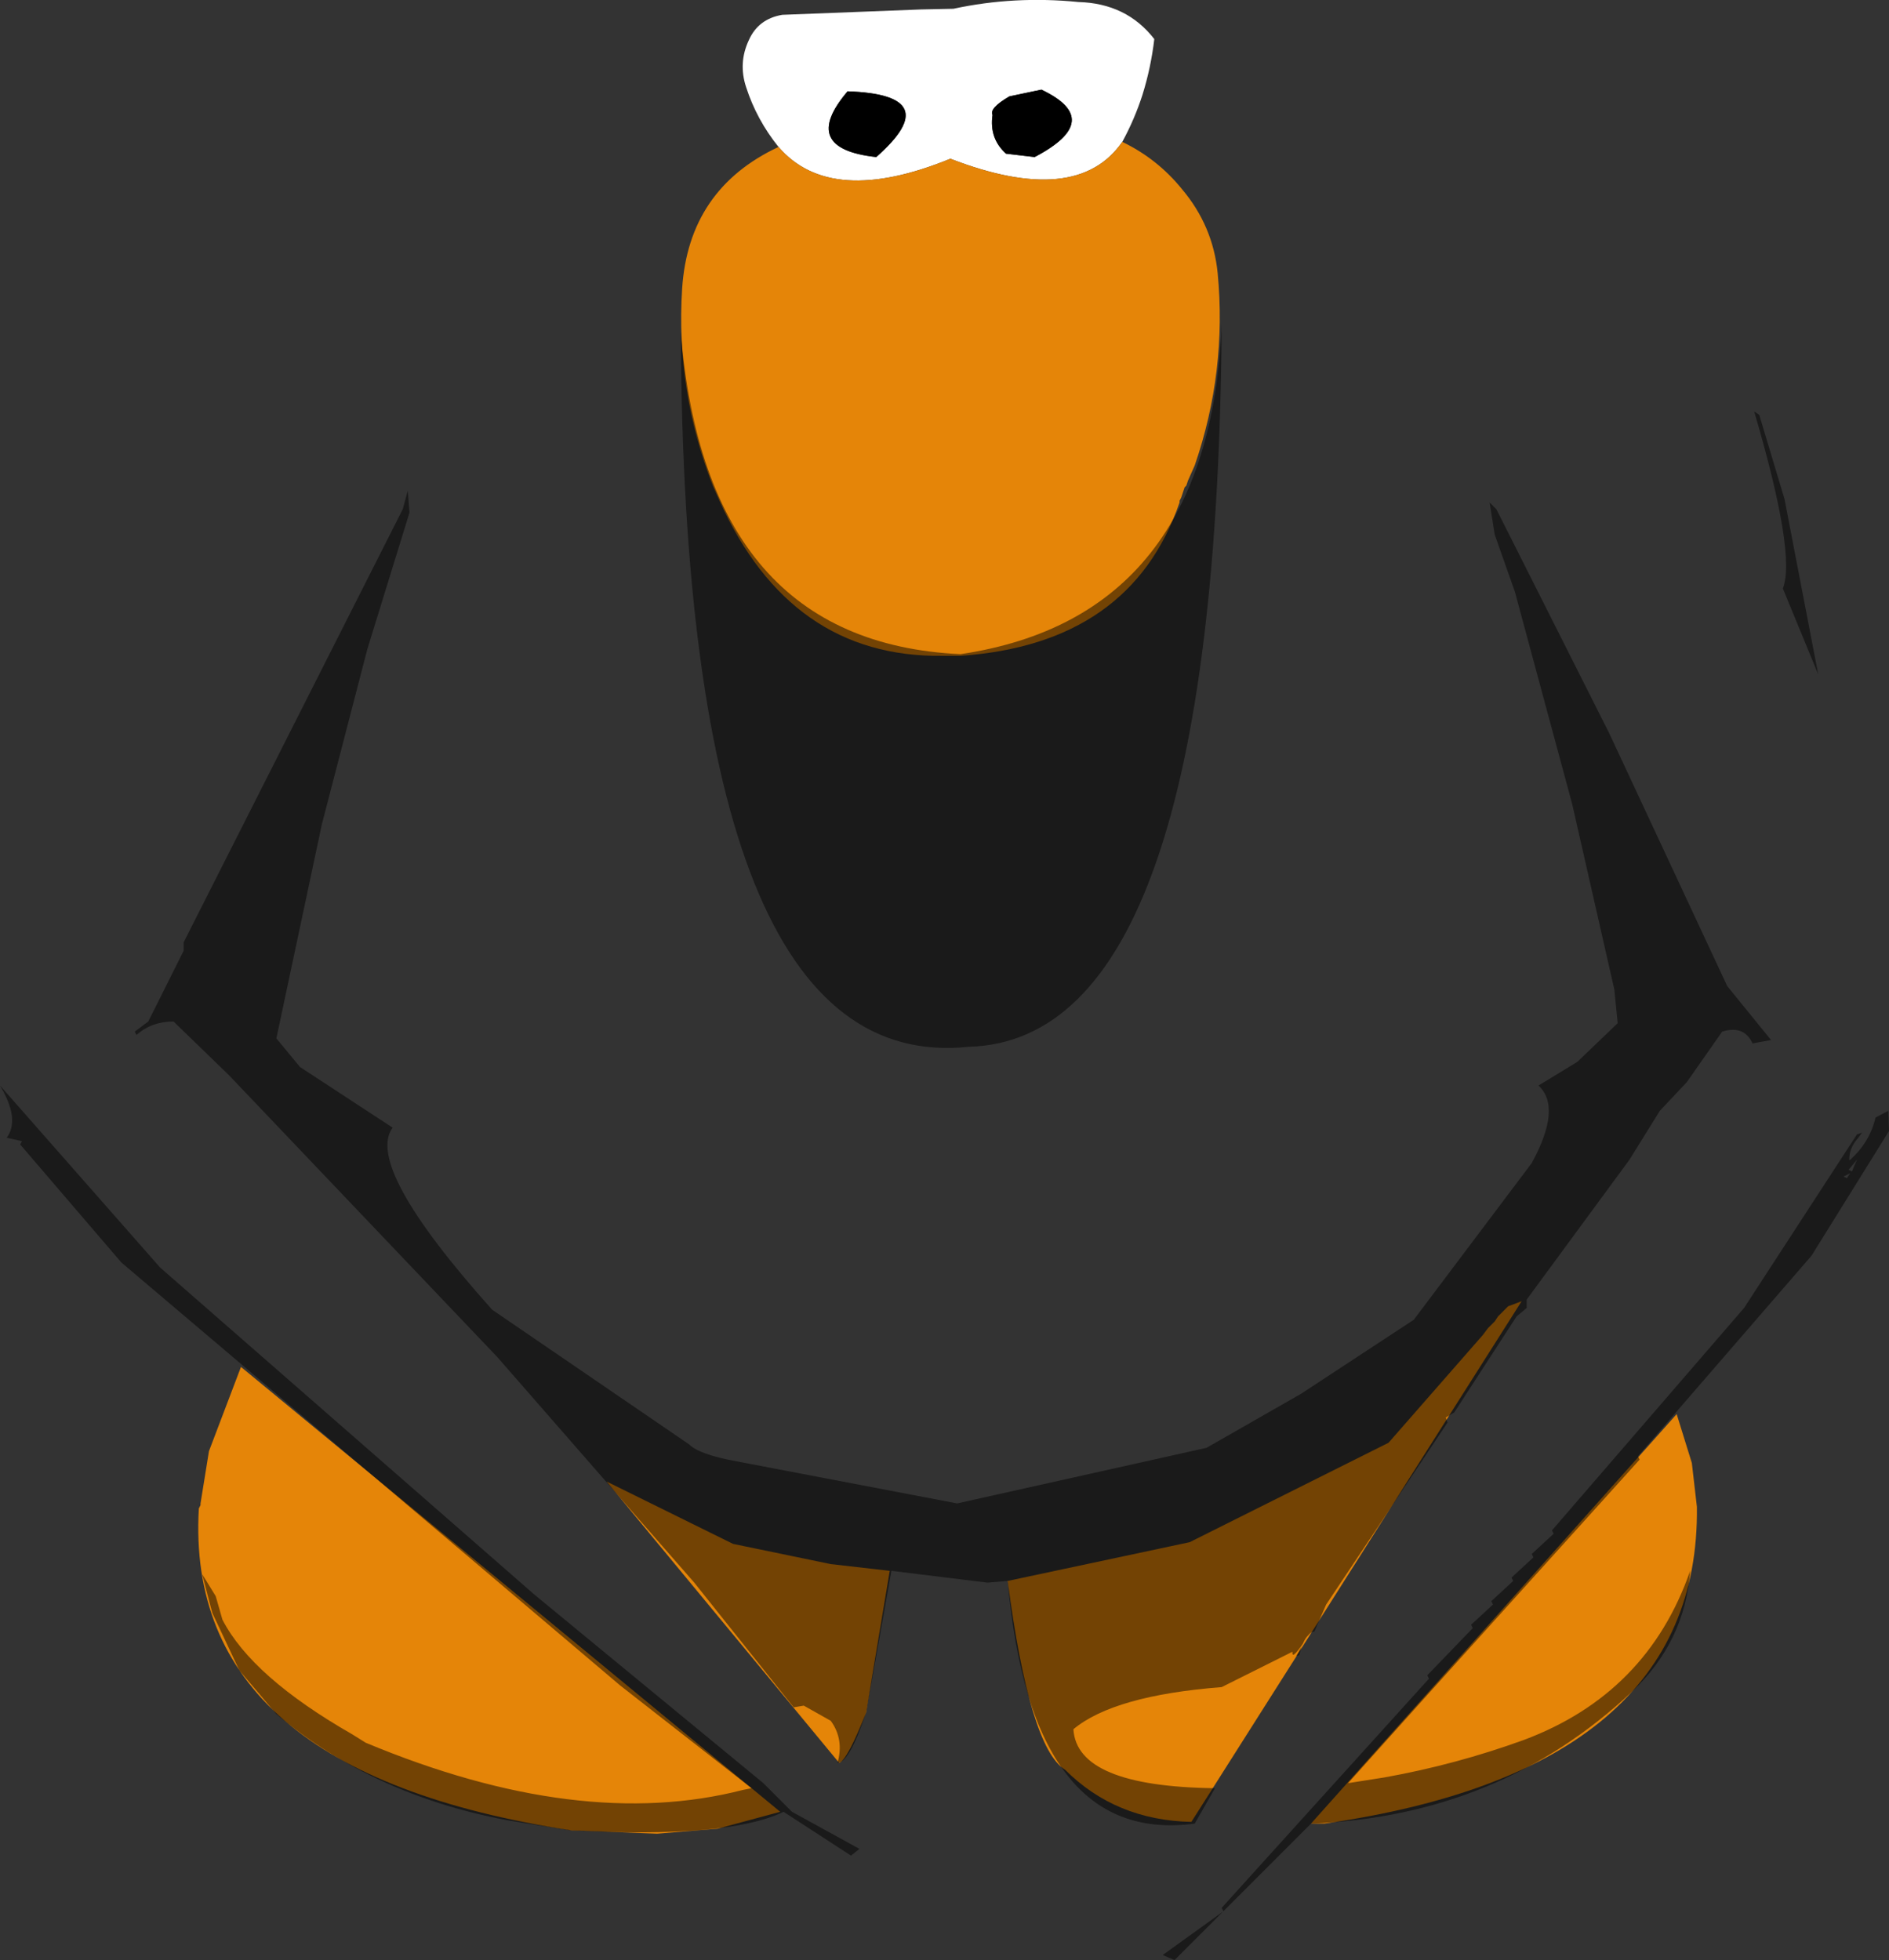 <?xml version="1.0" encoding="UTF-8" standalone="no"?>
<svg xmlns:ffdec="https://www.free-decompiler.com/flash" xmlns:xlink="http://www.w3.org/1999/xlink" ffdec:objectType="shape" height="290.8px" width="280.25px" xmlns="http://www.w3.org/2000/svg">
  <rect width="100%" height="100%" fill="#333333" stroke="none"/>
  <g transform="matrix(1.0, 0.0, 0.0, 1.0, 141.25, 69.55)">
    <path d="M-25.75 -47.75 Q-29.0 -51.8 -30.55 -56.6 -31.75 -60.2 -30.15 -63.6 -28.75 -66.75 -25.2 -67.35 L-4.55 -68.15 0.2 -68.25 Q9.25 -70.2 18.75 -69.25 25.9 -69.05 30.0 -63.75 29.5 -59.5 28.25 -55.5 27.1 -51.9 25.25 -48.5 18.5 -38.75 -0.25 -46.0 -18.0 -38.75 -25.75 -47.75 M8.5 -55.25 Q5.5 -53.5 6.0 -52.5 5.5 -49.0 8.0 -46.75 L12.25 -46.25 Q22.75 -51.75 13.25 -56.25 L8.5 -55.25 M-11.25 -46.25 Q-0.75 -55.5 -15.5 -56.0 -22.75 -47.5 -11.25 -46.25" fill="#ffffff" fill-rule="evenodd" stroke="none"/>
    <path d="M8.5 -55.25 L13.25 -56.25 Q22.75 -51.75 12.25 -46.25 L8.0 -46.75 Q5.5 -49.0 6.0 -52.5 5.5 -53.5 8.5 -55.25 M-11.25 -46.25 Q-22.75 -47.5 -15.5 -56.0 -0.75 -55.5 -11.25 -46.25" fill="#000000" fill-rule="evenodd" stroke="none"/>
    <path d="M-25.75 -47.75 Q-18.0 -38.75 -0.25 -46.0 18.5 -38.75 25.25 -48.5 30.45 -46.0 34.1 -41.5 38.7 -36.05 39.4 -29.05 40.8 -14.45 36.0 -0.5 L35.0 1.75 34.75 2.5 34.5 2.75 34.0 4.25 33.75 4.75 33.75 5.0 Q26.5 26.0 1.25 27.75 L-1.5 27.75 Q-24.0 28.0 -34.5 4.75 L-35.5 2.5 Q-41.0 -11.65 -40.05 -26.7 -39.1 -41.5 -25.75 -47.75 M64.75 144.5 L78.75 128.5 79.5 127.5 80.5 126.5 81.0 125.75 82.5 124.25 84.5 123.5 35.5 200.75 Q24.25 200.5 16.75 193.0 11.5 189.75 8.25 165.0 L35.25 159.25 64.75 144.5 M109.75 147.5 L110.5 154.0 Q111.0 193.0 55.25 201.0 L53.25 201.0 107.5 140.25 109.75 147.5 M-105.5 133.25 L-25.5 199.25 -34.75 201.75 -43.75 202.5 -56.5 202.0 Q-114.0 193.25 -111.75 154.25 L-111.5 153.75 -111.5 153.5 -110.25 145.75 -105.5 133.25 M-9.25 163.5 L-12.75 184.5 Q-15.5 191.5 -16.75 192.0 L-51.25 150.25 Q-41.85 154.9 -32.5 159.5 L-18.0 162.5 -9.25 163.5" fill="#e58508" fill-rule="evenodd" stroke="none"/>
    <path d="M119.75 -8.0 L123.5 4.5 128.5 30.5 123.25 17.75 Q125.25 12.75 119.0 -8.5 L119.75 -8.0 M105.0 95.25 L100.5 102.5 85.25 123.25 85.25 124.5 83.75 125.75 74.5 140.0 73.25 140.75 73.5 141.5 55.5 168.5 53.75 172.5 Q53.3 172.55 52.95 172.95 L53.35 172.25 52.9 173.0 Q52.4 173.45 52.05 174.3 50.35 176.8 50.5 175.5 L40.0 180.75 Q24.0 182.0 18.0 187.0 18.5 195.5 39.0 195.75 L36.0 201.0 Q11.75 204.25 8.25 165.0 L5.25 165.25 -9.0 163.5 -12.75 184.5 Q-15.25 192.0 -17.0 192.0 -16.0 188.5 -18.0 185.75 L-22.0 183.5 -23.5 183.75 -38.25 165.25 -67.5 131.75 -107.25 90.0 -115.5 82.0 Q-118.75 82.0 -121.0 84.0 L-121.25 83.5 -119.25 82.0 -114.0 71.5 -114.0 70.25 -81.5 6.0 -80.75 3.25 -80.5 6.5 -86.75 26.75 -93.5 52.75 -100.25 84.5 -96.75 88.75 -83.0 97.75 Q-87.25 103.5 -68.25 124.75 L-39.0 144.75 Q-37.5 146.25 -32.0 147.25 L0.75 153.5 37.75 145.25 51.75 137.25 68.5 126.25 86.0 103.0 Q90.5 94.75 87.0 91.5 L92.75 88.0 98.75 82.25 98.25 77.25 92.0 49.75 83.5 18.25 80.5 9.75 79.75 5.0 80.75 6.0 97.5 39.25 115.0 76.75 121.5 84.75 118.75 85.25 Q117.5 82.5 114.25 83.5 L109.0 91.0 105.0 95.25 M138.9 95.25 L139.0 98.25 127.5 116.75 101.75 146.5 102.0 147.0 69.75 182.75 58.75 195.0 64.15 194.15 Q74.75 192.25 84.8 188.6 103.15 181.75 109.5 163.5 108.75 173.95 100.9 181.4 81.25 199.9 53.25 201.0 L40.25 214.0 40.0 213.5 70.75 179.5 70.5 179.0 77.25 172.0 77.0 171.5 80.25 168.5 80.0 168.0 83.25 165.0 83.0 164.5 86.25 161.5 86.0 161.0 89.25 158.0 89.0 157.5 117.5 124.5 134.25 98.75 135.0 98.5 134.4 99.3 Q133.1 100.75 133.1 102.5 L133.15 102.6 Q136.15 99.95 137.0 96.25 L138.9 95.25 M51.85 174.75 L51.5 176.0 51.05 176.15 51.85 174.75 M133.0 104.0 L133.5 104.25 134.25 102.5 133.0 104.0 M132.25 105.0 L132.75 105.25 133.25 104.5 132.25 105.0 M40.2 214.05 L33.0 221.25 31.25 220.5 40.2 214.05 M2.5 85.75 Q-39.75 90.25 -40.25 -20.25 -36.5 25.75 1.25 27.5 38.25 22.0 40.0 -21.5 39.25 84.75 2.5 85.75 M-138.25 100.25 L-138.0 99.75 -140.25 99.25 Q-138.25 96.5 -141.25 91.5 L-117.5 118.5 -62.0 167.0 -28.0 195.0 -23.75 199.25 -13.75 204.75 -15.0 205.75 -25.0 199.25 Q-33.25 203.25 -56.75 202.0 L-66.0 200.5 Q-86.0 196.75 -100.25 184.75 L-105.75 178.25 -109.75 169.75 -111.25 164.0 -109.25 167.25 -108.25 170.75 Q-103.85 179.25 -89.0 187.75 L-87.0 189.0 Q-55.25 202.25 -31.0 196.0 L-29.75 195.75 -49.25 180.5 -123.25 117.75 -138.25 100.25" fill="#000000" fill-opacity="0.498" fill-rule="evenodd" stroke="none"/>
  </g>
</svg>

